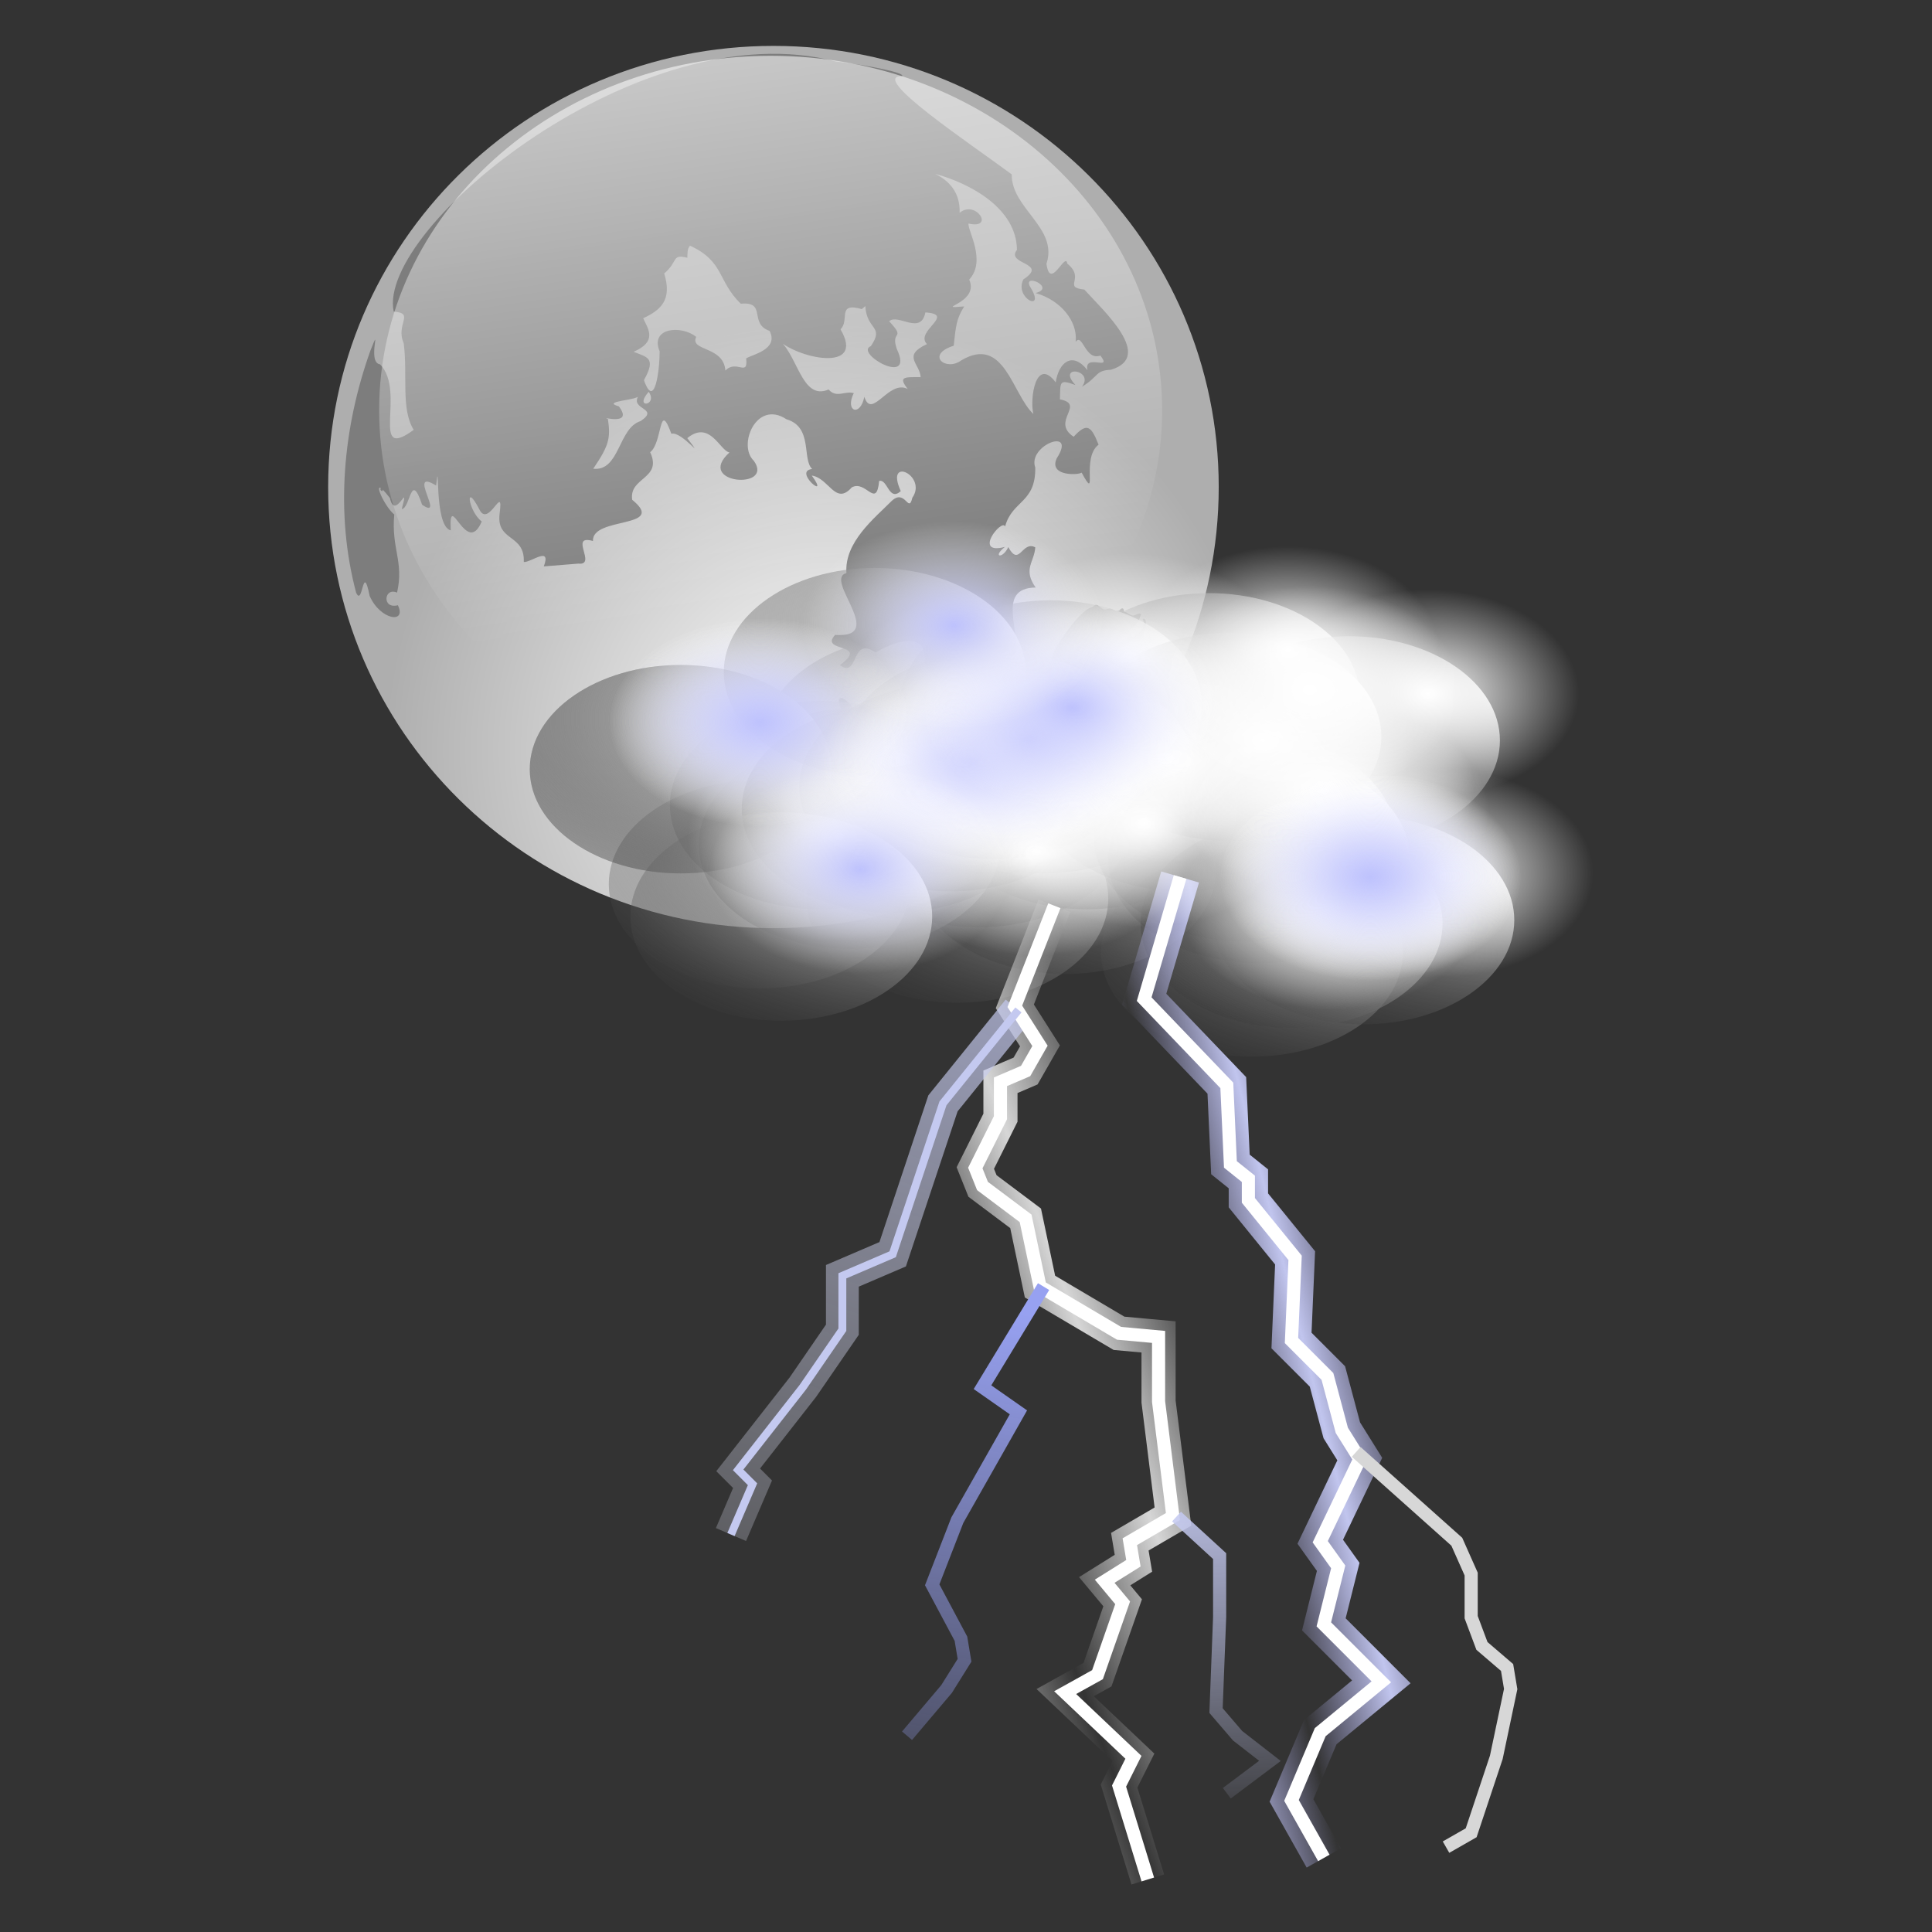 <?xml version="1.0" encoding="UTF-8" standalone="no"?>
<!-- Created with Inkscape (http://www.inkscape.org/) -->

<svg
   xmlns:dc="http://purl.org/dc/elements/1.1/"
   xmlns:cc="http://creativecommons.org/ns#"
   xmlns:rdf="http://www.w3.org/1999/02/22-rdf-syntax-ns#"
   xmlns:svg="http://www.w3.org/2000/svg"
   xmlns="http://www.w3.org/2000/svg"
   xmlns:xlink="http://www.w3.org/1999/xlink"
   xmlns:sodipodi="http://sodipodi.sourceforge.net/DTD/sodipodi-0.dtd"
   xmlns:inkscape="http://www.inkscape.org/namespaces/inkscape"
   id="svg2"
   sodipodi:version="0.32"
   inkscape:version="0.91 r13725"
   width="256"
   height="256"
   sodipodi:docname="weather-storm-night.svg"
   inkscape:output_extension="org.inkscape.output.svg.inkscape"
   version="1.1">
  <rect width="100%" height="100%" fill="#333333" stroke="none"/>
  <defs
     id="defs5">
    <linearGradient
       id="linearGradient3993">
      <stop
         id="stop3995"
         stop-color="white"
         stop-opacity="1" />
      <stop
         offset="1"
         id="stop3997"
         stop-color="black"
         stop-opacity="0" />
    </linearGradient>
    <linearGradient
       id="linearGradient3817"
       inkscape:collect="always">
      <stop
         id="stop3819"
         stop-color="#bec2fd"
         stop-opacity="1" />
      <stop
         id="stop3821"
         offset="1"
         stop-color="white"
         stop-opacity="0" />
    </linearGradient>
    <linearGradient
       inkscape:collect="always"
       id="linearGradient3731">
      <stop
         id="stop3733"
         stop-color="white"
         stop-opacity="1" />
      <stop
         offset="1"
         id="stop3735"
         stop-color="white"
         stop-opacity="0" />
    </linearGradient>
    <linearGradient
       inkscape:collect="always"
       id="linearGradient3703">
      <stop
         id="stop3705"
         stop-color="white"
         stop-opacity="0.8" />
      <stop
         offset="1"
         id="stop3707"
         stop-color="white"
         stop-opacity="0" />
    </linearGradient>
    <linearGradient
       inkscape:collect="always"
       id="linearGradient3689">
      <stop
         id="stop3691"
         stop-color="#97a1f1"
         stop-opacity="1" />
      <stop
         offset="1"
         id="stop3693"
         stop-color="#97a1f1"
         stop-opacity="0" />
    </linearGradient>
    <linearGradient
       inkscape:collect="always"
       id="linearGradient3681">
      <stop
         id="stop3683"
         stop-color="#c4c9f0"
         stop-opacity="1" />
      <stop
         offset="1"
         id="stop3685"
         stop-color="#c4c9f0"
         stop-opacity="0" />
    </linearGradient>
    <linearGradient
       inkscape:collect="always"
       id="linearGradient3665">
      <stop
         id="stop3667"
         stop-color="#c4c9f0"
         stop-opacity="0.706" />
      <stop
         offset="1"
         id="stop3669"
         stop-color="#d7d7d7"
         stop-opacity="0" />
    </linearGradient>
    <linearGradient
       inkscape:collect="always"
       id="linearGradient2762">
      <stop
         id="stop2764"
         stop-color="#c1c5ee"
         stop-opacity="1" />
      <stop
         offset="1"
         id="stop2766"
         stop-color="#b4b4f4"
         stop-opacity="0" />
    </linearGradient>
    <radialGradient
       inkscape:collect="always"
       xlink:href="#linearGradient3993"
       id="radialGradient3999"
       cx="56.13"
       cy="22.867"
       fx="56.13"
       fy="22.867"
       r="37.509"
       gradientTransform="matrix(1,0,0,0.496,0,11.517)"
       gradientUnits="userSpaceOnUse" />
    <linearGradient
       inkscape:collect="always"
       xlink:href="#linearGradient3703"
       id="linearGradient4182"
       gradientUnits="userSpaceOnUse"
       spreadMethod="reflect"
       x1="54.07"
       y1="64.62"
       x2="45.24"
       y2="67.904" />
    <linearGradient
       inkscape:collect="always"
       xlink:href="#linearGradient3665"
       id="linearGradient4184"
       gradientUnits="userSpaceOnUse"
       spreadMethod="reflect"
       x1="48.14"
       y1="40.23"
       x2="23.272"
       y2="112.39" />
    <linearGradient
       inkscape:collect="always"
       xlink:href="#linearGradient2762"
       id="linearGradient4186"
       gradientUnits="userSpaceOnUse"
       spreadMethod="reflect"
       x1="72.42"
       y1="70.37"
       x2="78.981"
       y2="68.73" />
    <linearGradient
       inkscape:collect="always"
       xlink:href="#linearGradient3689"
       id="linearGradient4188"
       gradientUnits="userSpaceOnUse"
       x1="48.51"
       y1="64.35"
       x2="40.842"
       y2="111.44" />
    <linearGradient
       inkscape:collect="always"
       xlink:href="#linearGradient3681"
       id="linearGradient4190"
       gradientUnits="userSpaceOnUse"
       x1="63.839"
       y1="76.39"
       x2="65.43"
       y2="105.14" />
    <radialGradient
       inkscape:collect="always"
       xlink:href="#linearGradient3731"
       id="radialGradient4192"
       gradientUnits="userSpaceOnUse"
       gradientTransform="matrix(1,0,0,0.69,0,8.264)"
       cx="42.984"
       cy="26.7"
       fx="42.984"
       fy="26.7"
       r="11.499" />
    <radialGradient
       inkscape:collect="always"
       xlink:href="#linearGradient3817"
       id="radialGradient4230"
       gradientUnits="userSpaceOnUse"
       gradientTransform="matrix(1,0,0,0.69,0,8.264)"
       cx="42.984"
       cy="26.7"
       fx="42.984"
       fy="26.7"
       r="11.499" />
    <linearGradient
       id="linearGradient3578">
      <stop
         id="stop3580"
         stop-color="#000000"
         stop-opacity="1" />
      <stop
         id="stop3582"
         offset="1"
         stop-color="#fffcfc"
         stop-opacity="1" />
    </linearGradient>
    <linearGradient
       id="linearGradient2246">
      <stop
         id="stop2247"
         stop-color="#ffffff"
         stop-opacity="1" />
      <stop
         id="stop2248"
         offset="1"
         stop-color="#ffffff"
         stop-opacity="0" />
    </linearGradient>
    <linearGradient
       id="linearGradient2253">
      <stop
         id="stop2254"
         stop-color="#ffffff"
         stop-opacity="1" />
      <stop
         id="stop2255"
         offset="1"
         stop-color="#aeaeae"
         stop-opacity="1" />
    </linearGradient>
    <radialGradient
       inkscape:collect="always"
       xlink:href="#linearGradient3993"
       id="radialGradient4427"
       gradientUnits="userSpaceOnUse"
       gradientTransform="matrix(1,0,0,0.496,0,11.517)"
       cx="56.13"
       cy="22.867"
       fx="56.13"
       fy="22.867"
       r="37.509" />
    <radialGradient
       inkscape:collect="always"
       xlink:href="#linearGradient3993"
       id="radialGradient4429"
       gradientUnits="userSpaceOnUse"
       gradientTransform="matrix(1,0,0,0.496,0,11.517)"
       cx="56.13"
       cy="22.867"
       fx="56.13"
       fy="22.867"
       r="37.509" />
    <radialGradient
       inkscape:collect="always"
       xlink:href="#linearGradient3993"
       id="radialGradient4431"
       gradientUnits="userSpaceOnUse"
       gradientTransform="matrix(1,0,0,0.496,0,11.517)"
       cx="56.13"
       cy="22.867"
       fx="56.13"
       fy="22.867"
       r="37.509" />
    <radialGradient
       inkscape:collect="always"
       xlink:href="#linearGradient3993"
       id="radialGradient4433"
       gradientUnits="userSpaceOnUse"
       gradientTransform="matrix(1,0,0,0.496,0,11.517)"
       cx="56.13"
       cy="22.867"
       fx="56.13"
       fy="22.867"
       r="37.509" />
    <radialGradient
       inkscape:collect="always"
       xlink:href="#linearGradient3993"
       id="radialGradient4435"
       gradientUnits="userSpaceOnUse"
       gradientTransform="matrix(1,0,0,0.496,0,11.517)"
       cx="56.13"
       cy="22.867"
       fx="56.13"
       fy="22.867"
       r="37.509" />
    <radialGradient
       inkscape:collect="always"
       xlink:href="#linearGradient3993"
       id="radialGradient4437"
       gradientUnits="userSpaceOnUse"
       gradientTransform="matrix(1,0,0,0.496,0,11.517)"
       cx="56.13"
       cy="22.867"
       fx="56.13"
       fy="22.867"
       r="37.509" />
    <radialGradient
       inkscape:collect="always"
       xlink:href="#linearGradient3993"
       id="radialGradient4439"
       gradientUnits="userSpaceOnUse"
       gradientTransform="matrix(1,0,0,0.496,0,11.517)"
       cx="56.13"
       cy="22.867"
       fx="56.13"
       fy="22.867"
       r="37.509" />
    <radialGradient
       inkscape:collect="always"
       xlink:href="#linearGradient3993"
       id="radialGradient4441"
       gradientUnits="userSpaceOnUse"
       gradientTransform="matrix(1,0,0,0.496,0,11.517)"
       cx="56.13"
       cy="22.867"
       fx="56.13"
       fy="22.867"
       r="37.509" />
    <radialGradient
       inkscape:collect="always"
       xlink:href="#linearGradient3993"
       id="radialGradient4443"
       gradientUnits="userSpaceOnUse"
       gradientTransform="matrix(1,0,0,0.496,0,11.517)"
       cx="56.13"
       cy="22.867"
       fx="56.13"
       fy="22.867"
       r="37.509" />
    <radialGradient
       inkscape:collect="always"
       xlink:href="#linearGradient3993"
       id="radialGradient4445"
       gradientUnits="userSpaceOnUse"
       gradientTransform="matrix(1,0,0,0.496,0,11.517)"
       cx="56.13"
       cy="22.867"
       fx="56.13"
       fy="22.867"
       r="37.509" />
    <radialGradient
       inkscape:collect="always"
       xlink:href="#linearGradient3993"
       id="radialGradient4447"
       gradientUnits="userSpaceOnUse"
       gradientTransform="matrix(1,0,0,0.496,0,11.517)"
       cx="56.13"
       cy="22.867"
       fx="56.13"
       fy="22.867"
       r="37.509" />
    <radialGradient
       inkscape:collect="always"
       xlink:href="#linearGradient3993"
       id="radialGradient4449"
       gradientUnits="userSpaceOnUse"
       gradientTransform="matrix(1,0,0,0.496,0,11.517)"
       cx="56.13"
       cy="22.867"
       fx="56.13"
       fy="22.867"
       r="37.509" />
    <radialGradient
       inkscape:collect="always"
       xlink:href="#linearGradient3993"
       id="radialGradient4451"
       gradientUnits="userSpaceOnUse"
       gradientTransform="matrix(1,0,0,0.496,0,11.517)"
       cx="56.13"
       cy="22.867"
       fx="56.13"
       fy="22.867"
       r="37.509" />
    <radialGradient
       inkscape:collect="always"
       xlink:href="#linearGradient3993"
       id="radialGradient4453"
       gradientUnits="userSpaceOnUse"
       gradientTransform="matrix(1,0,0,0.496,0,11.517)"
       cx="56.13"
       cy="22.867"
       fx="56.13"
       fy="22.867"
       r="37.509" />
    <radialGradient
       inkscape:collect="always"
       xlink:href="#linearGradient3993"
       id="radialGradient4455"
       gradientUnits="userSpaceOnUse"
       gradientTransform="matrix(1,0,0,0.496,0,11.517)"
       cx="56.13"
       cy="22.867"
       fx="56.13"
       fy="22.867"
       r="37.509" />
    <radialGradient
       inkscape:collect="always"
       xlink:href="#linearGradient3993"
       id="radialGradient4457"
       gradientUnits="userSpaceOnUse"
       gradientTransform="matrix(1,0,0,0.496,0,11.517)"
       cx="56.13"
       cy="22.867"
       fx="56.13"
       fy="22.867"
       r="37.509" />
    <radialGradient
       inkscape:collect="always"
       xlink:href="#linearGradient3993"
       id="radialGradient4459"
       gradientUnits="userSpaceOnUse"
       gradientTransform="matrix(1,0,0,0.496,0,11.517)"
       cx="56.13"
       cy="22.867"
       fx="56.13"
       fy="22.867"
       r="37.509" />
    <radialGradient
       inkscape:collect="always"
       xlink:href="#linearGradient3993"
       id="radialGradient4461"
       gradientUnits="userSpaceOnUse"
       gradientTransform="matrix(1,0,0,0.496,0,11.517)"
       cx="56.13"
       cy="22.867"
       fx="56.13"
       fy="22.867"
       r="37.509" />
    <radialGradient
       inkscape:collect="always"
       xlink:href="#linearGradient3993"
       id="radialGradient4463"
       gradientUnits="userSpaceOnUse"
       gradientTransform="matrix(1,0,0,0.496,0,11.517)"
       cx="56.13"
       cy="22.867"
       fx="56.13"
       fy="22.867"
       r="37.509" />
    <radialGradient
       inkscape:collect="always"
       xlink:href="#linearGradient3993"
       id="radialGradient4465"
       gradientUnits="userSpaceOnUse"
       gradientTransform="matrix(1,0,0,0.496,0,11.517)"
       cx="56.13"
       cy="22.867"
       fx="56.13"
       fy="22.867"
       r="37.509" />
    <radialGradient
       inkscape:collect="always"
       xlink:href="#linearGradient3993"
       id="radialGradient4467"
       gradientUnits="userSpaceOnUse"
       gradientTransform="matrix(1,0,0,0.496,0,11.517)"
       cx="56.13"
       cy="22.867"
       fx="56.13"
       fy="22.867"
       r="37.509" />
    <radialGradient
       inkscape:collect="always"
       xlink:href="#linearGradient3993"
       id="radialGradient4469"
       gradientUnits="userSpaceOnUse"
       gradientTransform="matrix(1,0,0,0.496,0,11.517)"
       cx="56.13"
       cy="22.867"
       fx="56.13"
       fy="22.867"
       r="37.509" />
    <radialGradient
       inkscape:collect="always"
       xlink:href="#linearGradient3993"
       id="radialGradient4471"
       gradientUnits="userSpaceOnUse"
       gradientTransform="matrix(1,0,0,0.496,0,11.517)"
       cx="56.13"
       cy="22.867"
       fx="56.13"
       fy="22.867"
       r="37.509" />
    <radialGradient
       inkscape:collect="always"
       xlink:href="#linearGradient3993"
       id="radialGradient4473"
       gradientUnits="userSpaceOnUse"
       gradientTransform="matrix(1,0,0,0.496,0,11.517)"
       cx="56.13"
       cy="22.867"
       fx="56.13"
       fy="22.867"
       r="37.509" />
    <radialGradient
       inkscape:collect="always"
       xlink:href="#linearGradient3993"
       id="radialGradient4475"
       gradientUnits="userSpaceOnUse"
       gradientTransform="matrix(1,0,0,0.496,0,11.517)"
       cx="56.13"
       cy="22.867"
       fx="56.13"
       fy="22.867"
       r="37.509" />
    <radialGradient
       inkscape:collect="always"
       xlink:href="#linearGradient3993"
       id="radialGradient4477"
       gradientUnits="userSpaceOnUse"
       gradientTransform="matrix(1,0,0,0.496,0,11.517)"
       cx="56.13"
       cy="22.867"
       fx="56.13"
       fy="22.867"
       r="37.509" />
    <radialGradient
       inkscape:collect="always"
       xlink:href="#linearGradient3993"
       id="radialGradient4479"
       gradientUnits="userSpaceOnUse"
       gradientTransform="matrix(1,0,0,0.496,0,11.517)"
       cx="56.13"
       cy="22.867"
       fx="56.13"
       fy="22.867"
       r="37.509" />
    <radialGradient
       inkscape:collect="always"
       xlink:href="#linearGradient3993"
       id="radialGradient4481"
       gradientUnits="userSpaceOnUse"
       gradientTransform="matrix(1,0,0,0.496,0,11.517)"
       cx="56.13"
       cy="22.867"
       fx="56.13"
       fy="22.867"
       r="37.509" />
    <radialGradient
       inkscape:collect="always"
       xlink:href="#linearGradient3731"
       id="radialGradient4483"
       gradientUnits="userSpaceOnUse"
       gradientTransform="matrix(1,0,0,0.69,0,8.264)"
       cx="42.984"
       cy="26.7"
       fx="42.984"
       fy="26.7"
       r="11.499" />
    <radialGradient
       inkscape:collect="always"
       xlink:href="#linearGradient3731"
       id="radialGradient4485"
       gradientUnits="userSpaceOnUse"
       gradientTransform="matrix(1,0,0,0.69,0,8.264)"
       cx="42.984"
       cy="26.7"
       fx="42.984"
       fy="26.7"
       r="11.499" />
    <radialGradient
       inkscape:collect="always"
       xlink:href="#linearGradient3731"
       id="radialGradient4487"
       gradientUnits="userSpaceOnUse"
       gradientTransform="matrix(1,0,0,0.69,0,8.264)"
       cx="42.984"
       cy="26.7"
       fx="42.984"
       fy="26.7"
       r="11.499" />
    <radialGradient
       inkscape:collect="always"
       xlink:href="#linearGradient3731"
       id="radialGradient4489"
       gradientUnits="userSpaceOnUse"
       gradientTransform="matrix(1,0,0,0.69,0,8.264)"
       cx="42.984"
       cy="26.7"
       fx="42.984"
       fy="26.7"
       r="11.499" />
    <radialGradient
       inkscape:collect="always"
       xlink:href="#linearGradient3731"
       id="radialGradient4491"
       gradientUnits="userSpaceOnUse"
       gradientTransform="matrix(1,0,0,0.69,0,8.264)"
       cx="42.984"
       cy="26.7"
       fx="42.984"
       fy="26.7"
       r="11.499" />
    <radialGradient
       inkscape:collect="always"
       xlink:href="#linearGradient3731"
       id="radialGradient4493"
       gradientUnits="userSpaceOnUse"
       gradientTransform="matrix(1,0,0,0.69,0,8.264)"
       cx="42.984"
       cy="26.7"
       fx="42.984"
       fy="26.7"
       r="11.499" />
    <radialGradient
       inkscape:collect="always"
       xlink:href="#linearGradient3731"
       id="radialGradient4495"
       gradientUnits="userSpaceOnUse"
       gradientTransform="matrix(1,0,0,0.69,0,8.264)"
       cx="42.984"
       cy="26.7"
       fx="42.984"
       fy="26.7"
       r="11.499" />
    <radialGradient
       inkscape:collect="always"
       xlink:href="#linearGradient3731"
       id="radialGradient4497"
       gradientUnits="userSpaceOnUse"
       gradientTransform="matrix(1,0,0,0.69,0,8.264)"
       cx="42.984"
       cy="26.7"
       fx="42.984"
       fy="26.7"
       r="11.499" />
    <radialGradient
       inkscape:collect="always"
       xlink:href="#linearGradient3731"
       id="radialGradient4499"
       gradientUnits="userSpaceOnUse"
       gradientTransform="matrix(1,0,0,0.69,0,8.264)"
       cx="42.984"
       cy="26.7"
       fx="42.984"
       fy="26.7"
       r="11.499" />
    <radialGradient
       inkscape:collect="always"
       xlink:href="#linearGradient3731"
       id="radialGradient4501"
       gradientUnits="userSpaceOnUse"
       gradientTransform="matrix(1,0,0,0.69,0,8.264)"
       cx="42.984"
       cy="26.7"
       fx="42.984"
       fy="26.7"
       r="11.499" />
    <radialGradient
       inkscape:collect="always"
       xlink:href="#linearGradient3731"
       id="radialGradient4503"
       gradientUnits="userSpaceOnUse"
       gradientTransform="matrix(1,0,0,0.69,0,8.264)"
       cx="42.984"
       cy="26.7"
       fx="42.984"
       fy="26.7"
       r="11.499" />
    <radialGradient
       inkscape:collect="always"
       xlink:href="#linearGradient3731"
       id="radialGradient4505"
       gradientUnits="userSpaceOnUse"
       gradientTransform="matrix(1,0,0,0.69,0,8.264)"
       cx="42.984"
       cy="26.7"
       fx="42.984"
       fy="26.7"
       r="11.499" />
    <radialGradient
       inkscape:collect="always"
       xlink:href="#linearGradient3731"
       id="radialGradient4507"
       gradientUnits="userSpaceOnUse"
       gradientTransform="matrix(1,0,0,0.69,0,8.264)"
       cx="42.984"
       cy="26.7"
       fx="42.984"
       fy="26.7"
       r="11.499" />
    <radialGradient
       inkscape:collect="always"
       xlink:href="#linearGradient3731"
       id="radialGradient4509"
       gradientUnits="userSpaceOnUse"
       gradientTransform="matrix(1,0,0,0.69,0,8.264)"
       cx="42.984"
       cy="26.7"
       fx="42.984"
       fy="26.7"
       r="11.499" />
    <radialGradient
       inkscape:collect="always"
       xlink:href="#linearGradient3731"
       id="radialGradient4511"
       gradientUnits="userSpaceOnUse"
       gradientTransform="matrix(1,0,0,0.69,0,8.264)"
       cx="42.984"
       cy="26.7"
       fx="42.984"
       fy="26.7"
       r="11.499" />
    <radialGradient
       inkscape:collect="always"
       xlink:href="#linearGradient3731"
       id="radialGradient4513"
       gradientUnits="userSpaceOnUse"
       gradientTransform="matrix(1,0,0,0.69,0,8.264)"
       cx="42.984"
       cy="26.7"
       fx="42.984"
       fy="26.7"
       r="11.499" />
    <radialGradient
       inkscape:collect="always"
       xlink:href="#linearGradient3731"
       id="radialGradient4515"
       gradientUnits="userSpaceOnUse"
       gradientTransform="matrix(1,0,0,0.69,0,8.264)"
       cx="42.984"
       cy="26.7"
       fx="42.984"
       fy="26.7"
       r="11.499" />
    <radialGradient
       inkscape:collect="always"
       xlink:href="#linearGradient3731"
       id="radialGradient4517"
       gradientUnits="userSpaceOnUse"
       gradientTransform="matrix(1,0,0,0.69,0,8.264)"
       cx="42.984"
       cy="26.7"
       fx="42.984"
       fy="26.7"
       r="11.499" />
    <radialGradient
       inkscape:collect="always"
       xlink:href="#linearGradient3817"
       id="radialGradient4519"
       gradientUnits="userSpaceOnUse"
       gradientTransform="matrix(1,0,0,0.69,0,8.264)"
       cx="42.984"
       cy="26.7"
       fx="42.984"
       fy="26.7"
       r="11.499" />
    <radialGradient
       inkscape:collect="always"
       xlink:href="#linearGradient3817"
       id="radialGradient4521"
       gradientUnits="userSpaceOnUse"
       gradientTransform="matrix(1,0,0,0.69,0,8.264)"
       cx="42.984"
       cy="26.7"
       fx="42.984"
       fy="26.7"
       r="11.499" />
    <radialGradient
       inkscape:collect="always"
       xlink:href="#linearGradient3817"
       id="radialGradient4523"
       gradientUnits="userSpaceOnUse"
       gradientTransform="matrix(1,0,0,0.69,0,8.264)"
       cx="42.984"
       cy="26.7"
       fx="42.984"
       fy="26.7"
       r="11.499" />
    <radialGradient
       inkscape:collect="always"
       xlink:href="#linearGradient3817"
       id="radialGradient4525"
       gradientUnits="userSpaceOnUse"
       gradientTransform="matrix(1,0,0,0.69,0,8.264)"
       cx="42.984"
       cy="26.7"
       fx="42.984"
       fy="26.7"
       r="11.499" />
    <radialGradient
       inkscape:collect="always"
       xlink:href="#linearGradient3817"
       id="radialGradient4527"
       gradientUnits="userSpaceOnUse"
       gradientTransform="matrix(1,0,0,0.69,0,8.264)"
       cx="42.984"
       cy="26.7"
       fx="42.984"
       fy="26.7"
       r="11.499" />
    <radialGradient
       inkscape:collect="always"
       xlink:href="#linearGradient3817"
       id="radialGradient4529"
       gradientUnits="userSpaceOnUse"
       gradientTransform="matrix(1,0,0,0.69,0,8.264)"
       cx="42.984"
       cy="26.7"
       fx="42.984"
       fy="26.7"
       r="11.499" />
    <radialGradient
       inkscape:collect="always"
       xlink:href="#linearGradient3817"
       id="radialGradient4531"
       gradientUnits="userSpaceOnUse"
       gradientTransform="matrix(1,0,0,0.69,0,8.264)"
       cx="42.984"
       cy="26.7"
       fx="42.984"
       fy="26.7"
       r="11.499" />
    <radialGradient
       inkscape:collect="always"
       xlink:href="#linearGradient3817"
       id="radialGradient4533"
       gradientUnits="userSpaceOnUse"
       gradientTransform="matrix(1,0,0,0.69,0,8.264)"
       cx="42.984"
       cy="26.7"
       fx="42.984"
       fy="26.7"
       r="11.499" />
    <radialGradient
       gradientTransform="matrix(1.423,0,0,1.41,-529.708,-395.571)"
       gradientUnits="userSpaceOnUse"
       xlink:href="#linearGradient2253"
       id="radialGradient5375"
       fy="413.39"
       fx="476.52"
       r="79.38"
       cy="414.54"
       cx="474.26" />
    <linearGradient
       gradientTransform="matrix(1.991,0,0,1.802,-194.671,-416.578)"
       gradientUnits="userSpaceOnUse"
       xlink:href="#linearGradient3731"
       id="linearGradient5376"
       y2="317.26"
       x2="149.75"
       y1="216.58"
       x1="133.29" />
    <linearGradient
       gradientTransform="matrix(1.625,0,0,1.186,-134.546,-270.967)"
       gradientUnits="userSpaceOnUse"
       xlink:href="#linearGradient3731"
       id="linearGradient5377"
       y2="307.98"
       x2="164.76"
       y1="245.85"
       x1="160.01" />
    <radialGradient
       gradientTransform="matrix(1.423,0,0,1.41,-528.865,-397.257)"
       gradientUnits="userSpaceOnUse"
       xlink:href="#linearGradient2253"
       id="radialGradient5375-7"
       fy="413.39"
       fx="476.52"
       r="79.38"
       cy="414.54"
       cx="474.26" />
    <linearGradient
       gradientTransform="matrix(1.991,0,0,1.802,-194.39,-418.264)"
       gradientUnits="userSpaceOnUse"
       xlink:href="#linearGradient3731"
       id="linearGradient5376-5"
       y2="317.26"
       x2="149.75"
       y1="216.58"
       x1="133.29" />
    <linearGradient
       gradientTransform="matrix(1.625,0,0,1.186,-332.658,-238.651)"
       gradientUnits="userSpaceOnUse"
       xlink:href="#linearGradient3731"
       id="linearGradient5377-6"
       y2="307.98"
       x2="164.76"
       y1="245.85"
       x1="160.01" />
  </defs>
  <sodipodi:namedview
     inkscape:window-height="1056"
     inkscape:window-width="1920"
     inkscape:pageshadow="2"
     inkscape:pageopacity="0"
     guidetolerance="10.0"
     gridtolerance="10.0"
     objecttolerance="10.0"
     borderopacity="1.0"
     bordercolor="#666666"
     pagecolor="#ffffff"
     id="base"
     inkscape:zoom="1.63"
     inkscape:cx="128"
     inkscape:cy="58.975163"
     inkscape:window-x="0"
     inkscape:window-y="0"
     inkscape:current-layer="svg2"
     showgrid="false"
     inkscape:window-maximized="1" />
  <g
     id="layer1"
     inkscape:label="1. réteg"
     transform="matrix(0.514,0,0,0.514,33.988,3.305)">
    <path
       style="fill:url(#radialGradient5375-7);fill-opacity:1;fill-rule:evenodd;stroke:none;stroke-width:0.446;stroke-linecap:butt;stroke-linejoin:miter;stroke-miterlimit:4;stroke-opacity:1"
       stroke-miterlimit="4"
       id="path1708"
       d="m 248.054,119.122 c 0.01,62.803 -51.387,113.72 -114.791,113.72 -63.404,0 -114.801,-50.917 -114.791,-113.72 -0.01,-62.803 51.387,-113.72 114.791,-113.72 63.404,0 114.801,50.917 114.791,113.72 z"
       inkscape:connector-curvature="0" />
    <g
       style="fill:#7d7d7d;fill-opacity:1"
       id="g5125"
       transform="matrix(0.494,0,0,0.489,-190.611,-106.476)">
      <path
         style="fill:#7d7d7d;fill-opacity:1;stroke:none"
         sodipodi:nodetypes="ccccccccccccccccccccccccccccccccccccccccccccccccccccccccccccccccccccccccccccccccccccccccccccccccccccccccccccccccccccccccccccccccccccccccccc"
         inkscape:connector-curvature="0"
         id="path923"
         d="m 699.127,584.296 c 1.407,-6.036 -13.436,-19.643 -8.22,-5.765 C 678.18,579.264 663.907,579.811 669,597.875 M 553.75,501.719 c 10.078,1.086 -5.162,-15.595 7.678,-11.926 -0.649,-13.067 39.114,-6.386 20.475,-21.73 -1.763,-12.035 15.911,-10.869 9.383,-25.078 6.551,-5.007 4.432,-28.119 11.064,-9.708 5.227,-1.73 18.512,16.016 8.301,2.294 11.774,-9.774 17.103,6.739 22.025,7.548 -18.333,16.706 23.694,19.88 12.684,4.365 -8.556,-8.079 1.33,-32.366 17.035,-21.867 13.952,4.107 8.043,21.086 13.42,26.228 -10.404,1.127 9.895,17.471 -0.19,3.453 8.951,1.295 12.328,15.986 20.821,6.281 7.362,-4.295 12.875,11.663 14.337,-3.45 4.507,-1.122 5,11.083 11.278,5.371 -8.518,-18.897 14.111,-8.204 6.034,3.499 -2.022,8.769 -3.691,-5.439 -11.075,1.966 -8.488,8.673 -24.487,21.376 -23.313,37.755 -12.165,3.231 21.634,34.533 -5.898,32.586 -8.678,9.382 18.72,4.019 2.425,15.914 10.143,7.507 5.609,-15.807 18.642,-6.652 11.038,-6.611 27.602,-11.332 25.575,5.386 3.84,9.896 19.866,15.134 1.429,18.224 -0.649,2.943 -3.728,22.032 -6.047,9.036 -9.809,-2.978 -1.922,12.197 -10.308,7.681 11.981,4.998 2.897,27.837 -1.138,8.173 -7.041,11.993 4.186,11.831 4.093,20.991 2.08,0.45 3.768,7.735 7.499,5.016 -7.075,7.889 -17.993,9.715 -24.103,3.945 -19.703,6.44 1.032,22.822 12.281,9.123 0.082,17.926 11.537,-4.801 23.229,-0.106 3.766,-8.792 21.645,-24.385 26.804,-6.257 14.055,-1.689 -3.917,10.23 -0.813,17.242 -8.09,6.156 -18.676,-4.595 -25.935,4.883 -3.598,-5.758 9.147,-8.32 0.936,-8.457 13.153,-11.052 -29.897,0.682 -10.436,10.07 -7.479,0.085 -8.656,-6.962 -15.085,2.608 12.02,0.758 5.885,16.122 21.734,11.119 6.785,1.921 28.786,-13.003 40.045,-18.626 14.428,-10.148 34.741,-24.297 41.174,-37.591 -12.48,11.578 5.268,-11.954 7.475,-17.778 8.236,2.184 -12.33,-13.817 -15.532,-1.238 -7.66,0.583 -27.453,22.33 -15.111,5.028 -21.186,-4.059 -10.702,-28.679 -14.955,-44.428 3.862,-14.338 -10.544,-37.998 10.776,-38.288 -6.854,-9.726 -0.682,-13.32 -0.222,-21.177 -6.902,-3.758 -8.251,10.694 -14.077,-0.143 -2.862,6.394 -8.541,5.383 -1.753,-0.096 -17.046,4.521 -1.628,-15.076 0.107,-10.788 3.697,-13.829 16.028,-12.24 15.724,-31.068 -4.167,-11.761 22.008,-21.679 11.215,-4.847 -5.108,11.138 17.286,8.456 12.559,6.741 9.651,18.136 -0.24,-6.776 9.263,-13.921 -3.875,-10.014 -6.097,-11.754 -12.996,-4.188 -12.173,-8.115 6.478,-17.013 -7.163,-19.715 0.289,-9.196 -0.609,-10.778 8.104,-7.552 -10.117,-10.932 10.186,-8.211 3.386,0.921 9.092,-5.651 6.817,-8.563 15.139,-8.974 22.444,-6.876 -3.403,-30.61 -13.901,-42.266 -11.643,-1.269 0.857,-5.73 -8.897,-13.692 -0.856,-6.661 -8.971,14.736 -10.853,0.067 6.243,-18.96 -18.373,-29.084 -18.128,-47.099 -22.256,-16.652 -75.129,-52.177 -57.13,-51.817 1.469,-2.247 -24.98,-6.739 -34.755,-7.712 -101.267,-26.967 -239.726,87.955 -230.635,131.855 11.315,0.873 0.787,6.45 5.229,16.693 2.15,16.88 -1.558,34.62 5.208,45.663 -23.392,17.305 -3.688,-20.245 -17.535,-34.544 -7.132,-0.837 1.239,-23.277 -5.072,-7.185 -14.35,40.584 -18.447,85.628 -7.45,127.514 3.601,8.044 3.378,-16.975 7.071,1.769 5.646,12.918 19.49,14.707 14.718,4.893 -8.456,2.218 -7.229,-9.663 -0.418,-6.655 3.693,-16.334 -3.092,-23.173 -1.459,-41.158 -6.063,-5.077 -13.219,-23.07 -2.246,-8.666 2.696,12.67 10.509,-10.544 6.155,5.822 4.697,-0.705 4.593,-20.522 10.624,-2.297 12.516,8.508 -8.382,-19.858 7.297,-10.15 2.141,-18.31 -1.407,21.593 7.646,23.623 -1.11,-22.396 8.171,14.58 16.165,-4.664 -7.011,-5.433 -9.087,-21.666 -1.195,-6.313 4.868,10.053 12.811,-14.837 10.528,2.223 -1.828,14.811 13.286,10.56 12.619,25.447 3.748,0.308 14.547,-8.732 10.447,2.32 M 739.938,296.219 c 18.63,5.106 42.566,18.372 42.749,40.084 -6.087,7.839 16.863,6.691 3.366,15.564 -5.049,10.119 12.18,17.893 3.517,3.932 -4.147,-7.71 13.735,0.423 2.841,3.281 13.351,3.829 22.133,15.154 20.893,25.74 3.604,-5.051 4.971,10.167 12.917,7.205 6.651,8.628 -8.694,-1.448 -6.738,7.686 -8.029,-10.18 -15.043,-3.89 -16.57,6.468 -10.405,-13.897 -13.639,8.698 -11.656,16.645 -11.021,-10.305 -15.188,-41.781 -37.667,-28.214 -7.998,5.977 -18.829,-2.954 -3.911,-7.768 1.153,-10.38 1.344,-14.092 5.495,-20.702 -17.007,1.434 8.278,-1.511 2.599,-14.15 9.181,-10.065 -1.079,-26.203 -0.337,-29.536 13.945,3.158 3.76,-12.805 -4.664,-5.653 0.415,-10.961 -5.775,-17.123 -12.834,-20.58 z M 612.094,334.125 c 17.938,8.336 14.235,18.543 26.478,30.591 13.815,-1.288 3.992,10.456 15.036,14.32 4.985,9.912 -9.355,12.496 -12.226,14.507 1.046,10.075 -4.944,0.362 -10.853,6.381 -0.892,-13.04 -18.734,-10.08 -15.243,-17.732 -7.484,-6.26 -24.281,-5.028 -19.062,7.603 0.038,9.997 -2.648,31.129 -8.187,15.209 6.657,-12.039 1.495,-12.031 -5.382,-14.963 12.248,-5.418 7.847,-11.61 4.97,-17.665 8.954,-4.244 15.324,-9.455 10.978,-23.613 7.449,-6.282 3.668,-10.435 12.077,-8.278 0.107,-1.92 -0.151,-4.772 1.414,-6.359 z m 91.469,31.844 c 0.677,12.76 10.099,10.33 2.912,21.077 -9.015,3.622 23.119,22.115 13.557,1.602 -3.606,-10.285 5.129,-4.799 -4.049,-14.693 4.664,-4.251 16.53,7.536 18.918,-4.663 16.222,1.117 -5.721,9.781 0.812,16.717 -13.19,6.17 -3.718,10.151 -3.267,17.416 -8.913,-0.074 -11.69,-0.229 -6.767,6.232 -9.96,-5.174 -18.681,16.493 -22.633,4.119 -2.131,10.801 -10.284,7.751 -5.512,-1.942 -4.607,-1.332 -9.135,2.831 -13.121,-1.911 -14.601,6.378 -16.267,-20.357 -27.127,-26.859 9.724,10.47 46.892,18.568 33.313,-4.895 5.005,-4.591 -2.144,-14.503 11.102,-10.621 z M 590.5,411.156 c 5.157,7.226 -8.061,9.302 0,0 z m -5.188,1.906 c -5.017,7.721 11.334,6.478 0.997,13.509 -11.774,3.652 -10.825,26.645 -24.732,25.123 8.106,-12.053 9.174,-16.013 7.658,-26.188 -5.459,-2.084 13.954,4.387 5.726,-6.684 -9.972,-2.856 10.859,-3.144 10.351,-5.76 z" />
      <path
         style="fill:#7d7d7d;fill-opacity:1;stroke:none"
         id="path931"
         transform="matrix(0.058,0.058,0.058,-0.058,316.19,457.3)"
         d="m 2170,5070 c -8,-5 -11,-12 -7,-16 4,-4 13,-2 19,4 15,15 7,24 -12,12 z"
         inkscape:connector-curvature="0" />
      <path
         style="fill:#7d7d7d;fill-opacity:1;stroke:none"
         id="path933"
         transform="matrix(0.058,0.058,0.058,-0.058,316.19,457.3)"
         d="m 2113,5024 c 3,-3 12,-4 19,-1 8,3 5,6 -6,6 -11,1 -17,-2 -13,-5 z"
         inkscape:connector-curvature="0" />
      <path
         sodipodi:nodetypes="ccccccccccccccccccccccccccccccccc"
         inkscape:connector-curvature="0"
         id="path962"
         d="m 844.532,528.701 c -2.397,1.425 -3.796,-1.572 -6.062,-1.612 0.255,-2.05 -1.164,-2.361 -2.272,-0.721 -2.06,1.172 -4.263,-1.863 -6.737,-0.596 -3.07,1.159 -4.453,-4.569 -7.17,-1.25 -6.894,1.053 -21.334,23.146 -21.673,27.51 -0.036,2.455 -1.891,4.05 0.348,6.097 0.876,1.903 -3.009,3.222 -0.534,4.984 1.128,2.995 -0.519,8.371 3.677,9.417 2.491,-0.492 0.811,4.043 2.972,1.681 2.547,0.96 5.257,1.775 8.14,1.441 3.66,0.297 -0.774,3.408 -2.338,2.254 -0.835,1.961 -5.148,2.244 -2.357,4.724 1.487,1.289 1.448,3.306 1.755,4.774 2.887,-0.049 -0.739,-4.058 1.401,-5.649 0.925,-1.861 3.048,-4.79 5.303,-2.932 2.309,-0.292 -1.004,-4.81 2.029,-2.625 2.551,-1.434 3.545,-4.831 6.029,-6.58 2.948,-1.891 -0.558,2.702 1.331,3.653 0.226,1.23 -2.107,3.714 0.776,2.995 3.775,0.818 5.95,-2.946 7.585,-5.676 4.19,-6.099 13.742,-17.546 8.104,-17.865 0.738,-1.931 4.402,-0.556 6.261,-1.285 0.628,-1.036 -2.365,-2.804 -0.623,-4.543 0.704,-3.93 -2.211,1.276 -2.806,0.661 -0.11,-1.795 1.662,-5.264 3.58,-4.305 2.028,1.053 2.564,-4.342 -0.308,-2.746 -3.803,0.194 -1.922,-3.009 -1.063,-4.896 0.216,-1.457 0.54,-5.513 -1.581,-4.671 1.89,3.229 -0.922,6.695 -3.489,8.519 -3.054,2.927 -5.384,-3.093 -1.556,-3.895 1.932,-1.895 3.51,-4.424 4.146,-7.106 -0.602,-1.02 -2.019,0.161 -2.867,0.243 z"
         style="fill:#7d7d7d;fill-opacity:1;stroke:none" />
      <path
         style="fill:#7d7d7d;fill-opacity:1;stroke:none"
         id="path1013"
         transform="matrix(0.058,0.058,0.058,-0.058,316.19,457.3)"
         d="m 1000,1585 c 0,-2 9,-9 20,-15 16,-9 18,-8 14,5 -5,13 -34,22 -34,10 z"
         inkscape:connector-curvature="0" />
      <path
         style="fill:#7d7d7d;fill-opacity:1;stroke:none"
         id="path1020"
         transform="matrix(0.058,0.058,0.058,-0.058,316.19,457.3)"
         d="m 1200,1121 c 0,-6 5,-11 10,-11 5,0 10,2 10,4 0,3 -5,8 -10,11 -5,3 -10,1 -10,-4 z"
         inkscape:connector-curvature="0" />
    </g>
    <path
       style="fill:url(#linearGradient5376-5);fill-opacity:0.75;fill-rule:evenodd;stroke:none;stroke-width:1.25;stroke-linecap:butt;stroke-linejoin:miter;stroke-opacity:1"
       id="path1913"
       d="m 233.463,99.324 c 0.015,50.459 -45.174,91.371 -100.922,91.371 -55.748,0 -100.937,-40.912 -100.922,-91.371 -0.015,-50.459 45.174,-91.371 100.922,-91.371 55.748,0 100.937,40.912 100.922,91.371 l 0,0 z"
       inkscape:connector-curvature="0" />
  </g>
  <g
     id="g4057"
     transform="matrix(1.739,0,0,1.739,48.294,61.68)">
    <g
       style="fill:url(#radialGradient3999);fill-opacity:1"
       transform="translate(-6.023,3.559)"
       id="g3879">
      <ellipse
         ry="7.94"
         rx="11.499"
         cy="26.7"
         cx="42.984"
         style="opacity:1;fill:url(#radialGradient4427);fill-opacity:1;stroke:none;stroke-width:2.6;stroke-linecap:round;stroke-linejoin:round;stroke-miterlimit:4;stroke-dasharray:none;stroke-dashoffset:1.56;stroke-opacity:0.706"
         stroke-miterlimit="4"
         transform="translate(8.214,2.738)"
         id="path3881" />
      <ellipse
         ry="7.94"
         rx="11.499"
         cy="26.7"
         cx="42.984"
         style="opacity:1;fill:url(#radialGradient4429);fill-opacity:1;stroke:none;stroke-width:2.6;stroke-linecap:round;stroke-linejoin:round;stroke-miterlimit:4;stroke-dasharray:none;stroke-dashoffset:1.56;stroke-opacity:0.706"
         stroke-miterlimit="4"
         id="path3883"
         transform="translate(16.427,0.548)" />
      <ellipse
         ry="7.94"
         rx="11.499"
         cy="26.7"
         cx="42.984"
         style="opacity:1;fill:url(#radialGradient4431);fill-opacity:1;stroke:none;stroke-width:2.6;stroke-linecap:round;stroke-linejoin:round;stroke-miterlimit:4;stroke-dasharray:none;stroke-dashoffset:1.56;stroke-opacity:0.706"
         stroke-miterlimit="4"
         transform="translate(18.07,-4.381)"
         id="path3885" />
      <ellipse
         ry="7.94"
         rx="11.499"
         cy="26.7"
         cx="42.984"
         style="opacity:1;fill:url(#radialGradient4433);fill-opacity:1;stroke:none;stroke-width:2.6;stroke-linecap:round;stroke-linejoin:round;stroke-miterlimit:4;stroke-dasharray:none;stroke-dashoffset:1.56;stroke-opacity:0.706"
         stroke-miterlimit="4"
         id="path3887"
         transform="translate(27.378,-12.594)" />
      <ellipse
         ry="7.94"
         rx="11.499"
         cy="26.7"
         cx="42.984"
         style="opacity:1;fill:url(#radialGradient4435);fill-opacity:1;stroke:none;stroke-width:2.6;stroke-linecap:round;stroke-linejoin:round;stroke-miterlimit:4;stroke-dasharray:none;stroke-dashoffset:1.56;stroke-opacity:0.706"
         stroke-miterlimit="4"
         transform="translate(30.664,6.845)"
         id="path3889" />
      <ellipse
         ry="7.94"
         rx="11.499"
         cy="26.7"
         cx="42.984"
         style="opacity:1;fill:url(#radialGradient4437);fill-opacity:1;stroke:none;stroke-width:2.6;stroke-linecap:round;stroke-linejoin:round;stroke-miterlimit:4;stroke-dasharray:none;stroke-dashoffset:1.56;stroke-opacity:0.706"
         stroke-miterlimit="4"
         id="path3891"
         transform="translate(39.151,4.381)" />
      <ellipse
         ry="7.94"
         rx="11.499"
         cy="26.7"
         cx="42.984"
         style="opacity:1;fill:url(#radialGradient4439);fill-opacity:1;stroke:none;stroke-width:2.6;stroke-linecap:round;stroke-linejoin:round;stroke-miterlimit:4;stroke-dasharray:none;stroke-dashoffset:1.56;stroke-opacity:0.706"
         stroke-miterlimit="4"
         transform="translate(-6.845,1.643)"
         id="path3893" />
      <ellipse
         ry="7.94"
         rx="11.499"
         cy="26.7"
         cx="42.984"
         style="opacity:1;fill:url(#radialGradient4441);fill-opacity:1;stroke:none;stroke-width:2.6;stroke-linecap:round;stroke-linejoin:round;stroke-miterlimit:4;stroke-dasharray:none;stroke-dashoffset:1.56;stroke-opacity:0.706"
         stroke-miterlimit="4"
         id="path3895"
         transform="translate(9.856,-3.012)" />
      <ellipse
         ry="7.94"
         rx="11.499"
         cy="26.7"
         cx="42.984"
         style="opacity:1;fill:url(#radialGradient4443);fill-opacity:1;stroke:none;stroke-width:2.6;stroke-linecap:round;stroke-linejoin:round;stroke-miterlimit:4;stroke-dasharray:none;stroke-dashoffset:1.56;stroke-opacity:0.706"
         stroke-miterlimit="4"
         transform="translate(30.116,-1.916)"
         id="path3897" />
      <ellipse
         ry="7.94"
         rx="11.499"
         cy="26.7"
         cx="42.984"
         style="opacity:1;fill:url(#radialGradient4445);fill-opacity:1;stroke:none;stroke-width:2.6;stroke-linecap:round;stroke-linejoin:round;stroke-miterlimit:4;stroke-dasharray:none;stroke-dashoffset:1.56;stroke-opacity:0.706"
         stroke-miterlimit="4"
         id="path3899"
         transform="translate(25.462,-5.749)" />
      <ellipse
         ry="7.94"
         rx="11.499"
         cy="26.7"
         cx="42.984"
         style="opacity:1;fill:url(#radialGradient4447);fill-opacity:1;stroke:none;stroke-width:2.6;stroke-linecap:round;stroke-linejoin:round;stroke-miterlimit:4;stroke-dasharray:none;stroke-dashoffset:1.56;stroke-opacity:0.706"
         stroke-miterlimit="4"
         transform="translate(38.056,-9.309)"
         id="path3901" />
      <ellipse
         ry="7.94"
         rx="11.499"
         cy="26.7"
         cx="42.984"
         style="opacity:1;fill:url(#radialGradient4449);fill-opacity:1;stroke:none;stroke-width:2.6;stroke-linecap:round;stroke-linejoin:round;stroke-miterlimit:4;stroke-dasharray:none;stroke-dashoffset:1.56;stroke-opacity:0.706"
         stroke-miterlimit="4"
         id="path3903"
         transform="translate(4.928,-9.309)" />
      <ellipse
         ry="7.94"
         rx="11.499"
         cy="26.7"
         cx="42.984"
         style="opacity:1;fill:url(#radialGradient4451);fill-opacity:1;stroke:none;stroke-width:2.6;stroke-linecap:round;stroke-linejoin:round;stroke-miterlimit:4;stroke-dasharray:none;stroke-dashoffset:1.56;stroke-opacity:0.706"
         stroke-miterlimit="4"
         transform="translate(15.332,-12.047)"
         id="path3905" />
      <ellipse
         ry="7.94"
         rx="11.499"
         cy="26.7"
         cx="42.984"
         style="opacity:1;fill:url(#radialGradient4453);fill-opacity:1;stroke:none;stroke-width:2.6;stroke-linecap:round;stroke-linejoin:round;stroke-miterlimit:4;stroke-dasharray:none;stroke-dashoffset:1.56;stroke-opacity:0.706"
         stroke-miterlimit="4"
         id="path3907"
         transform="translate(-2.19,-4.381)" />
      <ellipse
         ry="7.94"
         rx="11.499"
         cy="26.7"
         cx="42.984"
         style="opacity:1;fill:url(#radialGradient4455);fill-opacity:1;stroke:none;stroke-width:2.6;stroke-linecap:round;stroke-linejoin:round;stroke-miterlimit:4;stroke-dasharray:none;stroke-dashoffset:1.56;stroke-opacity:0.706"
         stroke-miterlimit="4"
         transform="translate(4.928,-3.559)"
         id="path3909" />
      <ellipse
         ry="7.94"
         rx="11.499"
         cy="26.7"
         cx="42.984"
         style="opacity:1;fill:url(#radialGradient4457);fill-opacity:1;stroke:none;stroke-width:2.6;stroke-linecap:round;stroke-linejoin:round;stroke-miterlimit:4;stroke-dasharray:none;stroke-dashoffset:1.56;stroke-opacity:0.706"
         stroke-miterlimit="4"
         id="path3911"
         transform="translate(14.784,-7.118)" />
      <ellipse
         ry="7.94"
         rx="11.499"
         cy="26.7"
         cx="42.984"
         style="opacity:1;fill:url(#radialGradient4459);fill-opacity:1;stroke:none;stroke-width:2.6;stroke-linecap:round;stroke-linejoin:round;stroke-miterlimit:4;stroke-dasharray:none;stroke-dashoffset:1.56;stroke-opacity:0.706"
         stroke-miterlimit="4"
         transform="translate(31.211,-0.274)"
         id="path3913" />
      <ellipse
         ry="7.94"
         rx="11.499"
         cy="26.7"
         cx="42.984"
         style="opacity:1;fill:url(#radialGradient4461);fill-opacity:1;stroke:none;stroke-width:2.6;stroke-linecap:round;stroke-linejoin:round;stroke-miterlimit:4;stroke-dasharray:none;stroke-dashoffset:1.56;stroke-opacity:0.706"
         stroke-miterlimit="4"
         id="path3915"
         transform="translate(29.021,-9.582)" />
      <ellipse
         ry="7.94"
         rx="11.499"
         cy="26.7"
         cx="42.984"
         style="opacity:1;fill:url(#radialGradient4463);fill-opacity:1;stroke:none;stroke-width:2.6;stroke-linecap:round;stroke-linejoin:round;stroke-miterlimit:4;stroke-dasharray:none;stroke-dashoffset:1.56;stroke-opacity:0.706"
         stroke-miterlimit="4"
         transform="translate(5.963632e-6,-1.369)"
         id="path3917" />
      <ellipse
         ry="7.94"
         rx="11.499"
         cy="26.7"
         cx="42.984"
         style="opacity:1;fill:url(#radialGradient4465);fill-opacity:1;stroke:none;stroke-width:2.6;stroke-linecap:round;stroke-linejoin:round;stroke-miterlimit:4;stroke-dasharray:none;stroke-dashoffset:1.56;stroke-opacity:0.706"
         stroke-miterlimit="4"
         id="path3919"
         transform="translate(-12.868,-7.118)" />
      <ellipse
         ry="7.94"
         rx="11.499"
         cy="26.7"
         cx="42.984"
         style="opacity:1;fill:url(#radialGradient4467);fill-opacity:1;stroke:none;stroke-width:2.6;stroke-linecap:round;stroke-linejoin:round;stroke-miterlimit:4;stroke-dasharray:none;stroke-dashoffset:1.56;stroke-opacity:0.706"
         stroke-miterlimit="4"
         transform="translate(-12.868,-7.118)"
         id="path3921" />
      <ellipse
         ry="7.94"
         rx="11.499"
         cy="26.7"
         cx="42.984"
         style="opacity:1;fill:url(#radialGradient4469);fill-opacity:1;stroke:none;stroke-width:2.6;stroke-linecap:round;stroke-linejoin:round;stroke-miterlimit:4;stroke-dasharray:none;stroke-dashoffset:1.56;stroke-opacity:0.706"
         stroke-miterlimit="4"
         id="path3923"
         transform="translate(3.285,-4.107)" />
      <ellipse
         ry="7.94"
         rx="11.499"
         cy="26.7"
         cx="42.984"
         style="opacity:1;fill:url(#radialGradient4471);fill-opacity:1;stroke:none;stroke-width:2.6;stroke-linecap:round;stroke-linejoin:round;stroke-miterlimit:4;stroke-dasharray:none;stroke-dashoffset:1.56;stroke-opacity:0.706"
         stroke-miterlimit="4"
         transform="translate(7.666,-5.749)"
         id="path3925" />
      <ellipse
         ry="7.94"
         rx="11.499"
         cy="26.7"
         cx="42.984"
         style="opacity:1;fill:url(#radialGradient4473);fill-opacity:1;stroke:none;stroke-width:2.6;stroke-linecap:round;stroke-linejoin:round;stroke-miterlimit:4;stroke-dasharray:none;stroke-dashoffset:1.56;stroke-opacity:0.706"
         stroke-miterlimit="4"
         id="path3927"
         transform="translate(10.951,-8.214)" />
      <ellipse
         ry="7.94"
         rx="11.499"
         cy="26.7"
         cx="42.984"
         style="opacity:1;fill:url(#radialGradient4475);fill-opacity:1;stroke:none;stroke-width:2.6;stroke-linecap:round;stroke-linejoin:round;stroke-miterlimit:4;stroke-dasharray:none;stroke-dashoffset:1.56;stroke-opacity:0.706"
         stroke-miterlimit="4"
         transform="translate(33.676,4.654)"
         id="path3929" />
      <ellipse
         ry="7.94"
         rx="11.499"
         cy="26.7"
         cx="42.984"
         style="opacity:1;fill:url(#radialGradient4477);fill-opacity:1;stroke:none;stroke-width:2.6;stroke-linecap:round;stroke-linejoin:round;stroke-miterlimit:4;stroke-dasharray:none;stroke-dashoffset:1.56;stroke-opacity:0.706"
         stroke-miterlimit="4"
         id="path3931"
         transform="translate(33.676,4.654)" />
      <ellipse
         ry="7.94"
         rx="11.499"
         cy="26.7"
         cx="42.984"
         style="opacity:1;fill:url(#radialGradient4479);fill-opacity:1;stroke:none;stroke-width:2.6;stroke-linecap:round;stroke-linejoin:round;stroke-miterlimit:4;stroke-dasharray:none;stroke-dashoffset:1.56;stroke-opacity:0.706"
         stroke-miterlimit="4"
         transform="translate(1.916,-14.511)"
         id="path3933" />
      <ellipse
         ry="7.94"
         rx="11.499"
         cy="26.7"
         cx="42.984"
         style="opacity:1;fill:url(#radialGradient4481);fill-opacity:1;stroke:none;stroke-width:2.6;stroke-linecap:round;stroke-linejoin:round;stroke-miterlimit:4;stroke-dasharray:none;stroke-dashoffset:1.56;stroke-opacity:0.706"
         stroke-miterlimit="4"
         id="path3935"
         transform="translate(-5.202,4.107)" />
    </g>
    <path
       inkscape:connector-curvature="0"
       style="fill:none;fill-rule:evenodd;stroke:url(#linearGradient4182);stroke-width:2.6;stroke-linecap:butt;stroke-linejoin:miter;stroke-miterlimit:4;stroke-dasharray:none;stroke-opacity:1"
       stroke-miterlimit="4"
       d="m 52.567,33.544 -3.012,7.666 1.916,3.012 -1.095,1.916 -1.916,0.821 0,2.738 -1.916,3.833 0.548,1.369 3.285,2.464 1.095,5.202 6.023,3.559 3.012,0.274 0,4.928 1.095,8.761 -3.285,1.916 0.274,1.643 -2.19,1.369 1.369,1.643 -1.916,5.476 -2.464,1.369 5.202,4.928 -1.095,2.19 2.19,7.118"
       id="path3701" />
    <path
       inkscape:connector-curvature="0"
       style="fill:none;fill-rule:evenodd;stroke:url(#linearGradient4184);stroke-width:2.5;stroke-linecap:butt;stroke-linejoin:miter;stroke-miterlimit:4;stroke-dasharray:none;stroke-opacity:1"
       stroke-miterlimit="4"
       d="m 49.829,41.484 -5.749,7.118 -3.833,11.499 -3.833,1.643 0,4.107 -3.012,4.381 -4.928,6.297 1.095,1.095 -1.643,3.833"
       id="path3697" />
    <path
       inkscape:connector-curvature="0"
       style="fill:none;fill-rule:evenodd;stroke:url(#linearGradient4186);stroke-width:3;stroke-linecap:butt;stroke-linejoin:miter;stroke-miterlimit:4;stroke-dasharray:none;stroke-opacity:1"
       stroke-miterlimit="4"
       d="m 62.149,31.354 -2.738,9.309 6.297,6.571 0.274,6.023 1.369,1.095 0,1.643 3.559,4.381 -0.274,6.297 2.738,2.738 1.095,4.107 1.369,2.19 -3.012,6.297 1.369,1.916 -1.095,4.381 2.19,2.19 2.19,2.19 -4.654,3.833 -2.19,5.202 2.464,4.381"
       id="path2760" />
    <path
       style="fill:none;fill-rule:evenodd;stroke:#ffffff;stroke-width:1;stroke-linecap:butt;stroke-linejoin:miter;stroke-opacity:1"
       inkscape:connector-curvature="0"
       id="path1873"
       d="m 62.149,31.354 -2.738,9.309 6.297,6.571 0.274,6.023 1.369,1.095 0,1.643 3.559,4.381 -0.274,6.297 2.738,2.738 1.095,4.107 1.369,2.19 -3.012,6.297 1.369,1.916 -1.095,4.381 2.19,2.19 2.19,2.19 -4.654,3.833 -2.19,5.202 2.464,4.381" />
    <path
       style="fill:none;fill-rule:evenodd;stroke:#ffffff;stroke-width:1;stroke-linecap:butt;stroke-linejoin:miter;stroke-opacity:1"
       inkscape:connector-curvature="0"
       id="path2770"
       d="m 52.567,33.544 -3.012,7.666 1.916,3.012 -1.095,1.916 -1.916,0.821 0,2.738 -1.916,3.833 0.548,1.369 3.285,2.464 1.095,5.202 6.023,3.559 3.012,0.274 0,4.928 1.095,8.761 -3.285,1.916 0.274,1.643 -2.19,1.369 1.369,1.643 -1.916,5.476 -2.464,1.369 5.202,4.928 -1.095,2.19 2.19,7.118" />
    <path
       inkscape:connector-curvature="0"
       style="fill:none;fill-rule:evenodd;stroke:url(#linearGradient4188);stroke-width:1;stroke-linecap:butt;stroke-linejoin:miter;stroke-opacity:1"
       id="path3657"
       d="m 51.745,62.565 -4.654,7.666 2.738,1.916 -4.654,8.214 -1.916,4.928 2.19,4.107 0.274,1.643 -1.369,2.19 -3.012,3.559" />
    <path
       style="fill:none;fill-rule:evenodd;stroke:#d7d7d7;stroke-width:1;stroke-linecap:butt;stroke-linejoin:miter;stroke-opacity:1"
       inkscape:connector-curvature="0"
       id="path3659"
       d="m 75.565,75.16 7.666,6.845 1.095,2.464 0,3.285 0.821,2.19 1.916,1.643 0.274,1.643 -1.095,5.202 -1.916,5.749 -1.916,1.095" />
    <path
       style="fill:none;fill-rule:evenodd;stroke:#c4c9f0;stroke-width:0.6;stroke-linecap:butt;stroke-linejoin:miter;stroke-miterlimit:4;stroke-dasharray:none;stroke-opacity:1"
       inkscape:connector-curvature="0"
       stroke-miterlimit="4"
       id="path3661"
       d="m 49.829,41.484 -5.749,7.118 -3.833,11.499 -3.833,1.643 0,4.107 -3.012,4.381 -4.928,6.297 1.095,1.095 -1.643,3.833" />
    <path
       inkscape:connector-curvature="0"
       style="fill:none;fill-rule:evenodd;stroke:url(#linearGradient4190);stroke-width:1;stroke-linecap:butt;stroke-linejoin:miter;stroke-opacity:1"
       id="path3663"
       d="m 61.875,80.088 3.285,3.012 0,4.654 -0.274,7.118 1.643,1.916 2.464,1.916 -3.285,2.464" />
    <g
       id="g3849">
      <ellipse
         ry="7.94"
         rx="11.499"
         cy="26.7"
         cx="42.984"
         style="opacity:1;fill:url(#radialGradient4483);fill-opacity:1;stroke:none;stroke-width:2.6;stroke-linecap:round;stroke-linejoin:round;stroke-miterlimit:4;stroke-dasharray:none;stroke-dashoffset:1.56;stroke-opacity:0.706"
         stroke-miterlimit="4"
         id="path3729"
         transform="translate(8.214,2.738)" />
      <ellipse
         ry="7.94"
         rx="11.499"
         cy="26.7"
         cx="42.984"
         style="opacity:1;fill:url(#radialGradient4485);fill-opacity:1;stroke:none;stroke-width:2.6;stroke-linecap:round;stroke-linejoin:round;stroke-miterlimit:4;stroke-dasharray:none;stroke-dashoffset:1.56;stroke-opacity:0.706"
         stroke-miterlimit="4"
         transform="translate(16.427,0.548)"
         id="path3739" />
      <ellipse
         ry="7.94"
         rx="11.499"
         cy="26.7"
         cx="42.984"
         style="opacity:1;fill:url(#radialGradient4487);fill-opacity:1;stroke:none;stroke-width:2.6;stroke-linecap:round;stroke-linejoin:round;stroke-miterlimit:4;stroke-dasharray:none;stroke-dashoffset:1.56;stroke-opacity:0.706"
         stroke-miterlimit="4"
         id="path3743"
         transform="translate(18.07,-4.381)" />
      <ellipse
         ry="7.94"
         rx="11.499"
         cy="26.7"
         cx="42.984"
         style="opacity:1;fill:url(#radialGradient4489);fill-opacity:1;stroke:none;stroke-width:2.6;stroke-linecap:round;stroke-linejoin:round;stroke-miterlimit:4;stroke-dasharray:none;stroke-dashoffset:1.56;stroke-opacity:0.706"
         stroke-miterlimit="4"
         transform="translate(27.378,-12.594)"
         id="path3745" />
      <ellipse
         ry="7.94"
         rx="11.499"
         cy="26.7"
         cx="42.984"
         style="opacity:1;fill:url(#radialGradient4491);fill-opacity:1;stroke:none;stroke-width:2.6;stroke-linecap:round;stroke-linejoin:round;stroke-miterlimit:4;stroke-dasharray:none;stroke-dashoffset:1.56;stroke-opacity:0.706"
         stroke-miterlimit="4"
         id="path3747"
         transform="translate(30.664,6.845)" />
      <ellipse
         ry="7.94"
         rx="11.499"
         cy="26.7"
         cx="42.984"
         style="opacity:1;fill:url(#radialGradient4493);fill-opacity:1;stroke:none;stroke-width:2.6;stroke-linecap:round;stroke-linejoin:round;stroke-miterlimit:4;stroke-dasharray:none;stroke-dashoffset:1.56;stroke-opacity:0.706"
         stroke-miterlimit="4"
         transform="translate(39.151,4.381)"
         id="path3749" />
      <ellipse
         ry="7.94"
         rx="11.499"
         cy="26.7"
         cx="42.984"
         style="opacity:1;fill:url(#radialGradient4495);fill-opacity:1;stroke:none;stroke-width:2.6;stroke-linecap:round;stroke-linejoin:round;stroke-miterlimit:4;stroke-dasharray:none;stroke-dashoffset:1.56;stroke-opacity:0.706"
         stroke-miterlimit="4"
         id="path3751"
         transform="translate(-6.845,1.643)" />
      <ellipse
         ry="7.94"
         rx="11.499"
         cy="26.7"
         cx="42.984"
         style="opacity:1;fill:url(#radialGradient4497);fill-opacity:1;stroke:none;stroke-width:2.6;stroke-linecap:round;stroke-linejoin:round;stroke-miterlimit:4;stroke-dasharray:none;stroke-dashoffset:1.56;stroke-opacity:0.706"
         stroke-miterlimit="4"
         transform="translate(9.856,-3.012)"
         id="path3753" />
      <ellipse
         ry="7.94"
         rx="11.499"
         cy="26.7"
         cx="42.984"
         style="opacity:1;fill:url(#radialGradient4499);fill-opacity:1;stroke:none;stroke-width:2.6;stroke-linecap:round;stroke-linejoin:round;stroke-miterlimit:4;stroke-dasharray:none;stroke-dashoffset:1.56;stroke-opacity:0.706"
         stroke-miterlimit="4"
         id="path3755"
         transform="translate(30.116,-1.916)" />
      <ellipse
         ry="7.94"
         rx="11.499"
         cy="26.7"
         cx="42.984"
         style="opacity:1;fill:url(#radialGradient4501);fill-opacity:1;stroke:none;stroke-width:2.6;stroke-linecap:round;stroke-linejoin:round;stroke-miterlimit:4;stroke-dasharray:none;stroke-dashoffset:1.56;stroke-opacity:0.706"
         stroke-miterlimit="4"
         transform="translate(25.462,-5.749)"
         id="path3757" />
      <ellipse
         ry="7.94"
         rx="11.499"
         cy="26.7"
         cx="42.984"
         style="opacity:1;fill:url(#radialGradient4503);fill-opacity:1;stroke:none;stroke-width:2.6;stroke-linecap:round;stroke-linejoin:round;stroke-miterlimit:4;stroke-dasharray:none;stroke-dashoffset:1.56;stroke-opacity:0.706"
         stroke-miterlimit="4"
         id="path3759"
         transform="translate(38.056,-9.309)" />
      <ellipse
         ry="7.94"
         rx="11.499"
         cy="26.7"
         cx="42.984"
         style="opacity:1;fill:url(#radialGradient4505);fill-opacity:1;stroke:none;stroke-width:2.6;stroke-linecap:round;stroke-linejoin:round;stroke-miterlimit:4;stroke-dasharray:none;stroke-dashoffset:1.56;stroke-opacity:0.706"
         stroke-miterlimit="4"
         transform="translate(4.928,-9.309)"
         id="path3761" />
      <ellipse
         ry="7.94"
         rx="11.499"
         cy="26.7"
         cx="42.984"
         style="opacity:1;fill:url(#radialGradient4507);fill-opacity:1;stroke:none;stroke-width:2.6;stroke-linecap:round;stroke-linejoin:round;stroke-miterlimit:4;stroke-dasharray:none;stroke-dashoffset:1.56;stroke-opacity:0.706"
         stroke-miterlimit="4"
         id="path3763"
         transform="translate(15.332,-12.047)" />
      <ellipse
         ry="7.94"
         rx="11.499"
         cy="26.7"
         cx="42.984"
         style="opacity:1;fill:url(#radialGradient4509);fill-opacity:1;stroke:none;stroke-width:2.6;stroke-linecap:round;stroke-linejoin:round;stroke-miterlimit:4;stroke-dasharray:none;stroke-dashoffset:1.56;stroke-opacity:0.706"
         stroke-miterlimit="4"
         transform="translate(-2.19,-4.381)"
         id="path3765" />
      <ellipse
         ry="7.94"
         rx="11.499"
         cy="26.7"
         cx="42.984"
         style="opacity:1;fill:url(#radialGradient4511);fill-opacity:1;stroke:none;stroke-width:2.6;stroke-linecap:round;stroke-linejoin:round;stroke-miterlimit:4;stroke-dasharray:none;stroke-dashoffset:1.56;stroke-opacity:0.706"
         stroke-miterlimit="4"
         id="path3791"
         transform="translate(4.928,-3.559)" />
      <ellipse
         ry="7.94"
         rx="11.499"
         cy="26.7"
         cx="42.984"
         style="opacity:1;fill:url(#radialGradient4513);fill-opacity:1;stroke:none;stroke-width:2.6;stroke-linecap:round;stroke-linejoin:round;stroke-miterlimit:4;stroke-dasharray:none;stroke-dashoffset:1.56;stroke-opacity:0.706"
         stroke-miterlimit="4"
         transform="translate(14.784,-7.118)"
         id="path3795" />
      <ellipse
         ry="7.94"
         rx="11.499"
         cy="26.7"
         cx="42.984"
         style="opacity:1;fill:url(#radialGradient4515);fill-opacity:1;stroke:none;stroke-width:2.6;stroke-linecap:round;stroke-linejoin:round;stroke-miterlimit:4;stroke-dasharray:none;stroke-dashoffset:1.56;stroke-opacity:0.706"
         stroke-miterlimit="4"
         id="path3799"
         transform="translate(31.211,-0.274)" />
      <ellipse
         ry="7.94"
         rx="11.499"
         cy="26.7"
         cx="42.984"
         style="opacity:1;fill:url(#radialGradient4517);fill-opacity:1;stroke:none;stroke-width:2.6;stroke-linecap:round;stroke-linejoin:round;stroke-miterlimit:4;stroke-dasharray:none;stroke-dashoffset:1.56;stroke-opacity:0.706"
         stroke-miterlimit="4"
         transform="translate(29.021,-9.582)"
         id="path3803" />
      <ellipse
         ry="7.94"
         rx="11.499"
         cy="26.7"
         cx="42.984"
         style="opacity:1;fill:url(#radialGradient4192);fill-opacity:1;stroke:none;stroke-width:2.6;stroke-linecap:round;stroke-linejoin:round;stroke-miterlimit:4;stroke-dasharray:none;stroke-dashoffset:1.56;stroke-opacity:0.706"
         stroke-miterlimit="4"
         id="path3807"
         transform="translate(5.963632e-6,-1.369)" />
      <ellipse
         ry="7.94"
         rx="11.499"
         cy="26.7"
         cx="42.984"
         style="opacity:1;fill:url(#radialGradient4519);fill-opacity:1;stroke:none;stroke-width:2.6;stroke-linecap:round;stroke-linejoin:round;stroke-miterlimit:4;stroke-dasharray:none;stroke-dashoffset:1.56;stroke-opacity:0.706"
         stroke-miterlimit="4"
         transform="translate(-12.868,-7.118)"
         id="path3811" />
      <ellipse
         ry="7.94"
         rx="11.499"
         cy="26.7"
         cx="42.984"
         style="opacity:1;fill:url(#radialGradient4521);fill-opacity:1;stroke:none;stroke-width:2.6;stroke-linecap:round;stroke-linejoin:round;stroke-miterlimit:4;stroke-dasharray:none;stroke-dashoffset:1.56;stroke-opacity:0.706"
         stroke-miterlimit="4"
         id="path3815"
         transform="translate(-12.868,-7.118)" />
      <ellipse
         ry="7.94"
         rx="11.499"
         cy="26.7"
         cx="42.984"
         style="opacity:1;fill:url(#radialGradient4523);fill-opacity:1;stroke:none;stroke-width:2.6;stroke-linecap:round;stroke-linejoin:round;stroke-miterlimit:4;stroke-dasharray:none;stroke-dashoffset:1.56;stroke-opacity:0.706"
         stroke-miterlimit="4"
         transform="translate(3.285,-4.107)"
         id="path3823" />
      <ellipse
         ry="7.94"
         rx="11.499"
         cy="26.7"
         cx="42.984"
         style="opacity:1;fill:url(#radialGradient4525);fill-opacity:1;stroke:none;stroke-width:2.6;stroke-linecap:round;stroke-linejoin:round;stroke-miterlimit:4;stroke-dasharray:none;stroke-dashoffset:1.56;stroke-opacity:0.706"
         stroke-miterlimit="4"
         id="path3827"
         transform="translate(7.666,-5.749)" />
      <ellipse
         ry="7.94"
         rx="11.499"
         cy="26.7"
         cx="42.984"
         style="opacity:1;fill:url(#radialGradient4527);fill-opacity:1;stroke:none;stroke-width:2.6;stroke-linecap:round;stroke-linejoin:round;stroke-miterlimit:4;stroke-dasharray:none;stroke-dashoffset:1.56;stroke-opacity:0.706"
         stroke-miterlimit="4"
         transform="translate(10.951,-8.214)"
         id="path3831" />
      <ellipse
         ry="7.94"
         rx="11.499"
         cy="26.7"
         cx="42.984"
         style="opacity:1;fill:url(#radialGradient4529);fill-opacity:1;stroke:none;stroke-width:2.6;stroke-linecap:round;stroke-linejoin:round;stroke-miterlimit:4;stroke-dasharray:none;stroke-dashoffset:1.56;stroke-opacity:0.706"
         stroke-miterlimit="4"
         id="path3835"
         transform="translate(33.676,4.654)" />
      <ellipse
         ry="7.94"
         rx="11.499"
         cy="26.7"
         cx="42.984"
         style="opacity:1;fill:url(#radialGradient4531);fill-opacity:1;stroke:none;stroke-width:2.6;stroke-linecap:round;stroke-linejoin:round;stroke-miterlimit:4;stroke-dasharray:none;stroke-dashoffset:1.56;stroke-opacity:0.706"
         stroke-miterlimit="4"
         transform="translate(33.676,4.654)"
         id="path3839" />
      <ellipse
         ry="7.94"
         rx="11.499"
         cy="26.7"
         cx="42.984"
         style="opacity:1;fill:url(#radialGradient4533);fill-opacity:1;stroke:none;stroke-width:2.6;stroke-linecap:round;stroke-linejoin:round;stroke-miterlimit:4;stroke-dasharray:none;stroke-dashoffset:1.56;stroke-opacity:0.706"
         stroke-miterlimit="4"
         id="path3841"
         transform="translate(1.916,-14.511)" />
      <ellipse
         ry="7.94"
         rx="11.499"
         cy="26.7"
         cx="42.984"
         style="opacity:1;fill:url(#radialGradient4230);fill-opacity:1;stroke:none;stroke-width:2.6;stroke-linecap:round;stroke-linejoin:round;stroke-miterlimit:4;stroke-dasharray:none;stroke-dashoffset:1.56;stroke-opacity:0.706"
         stroke-miterlimit="4"
         transform="translate(-5.202,4.107)"
         id="path3845" />
    </g>
  </g>
  <g
     font-size="7.5"
     font-variant="normal"
     letter-spacing="0"
     font-stretch="normal"
     font-weight="bold"
     line-height="125%"
     word-spacing="0"
     font-style="normal"
     transform="translate(64.896,-42.843)"
     id="text4330"
     style="font-style:normal;font-variant:normal;font-weight:bold;font-stretch:normal;font-size:7.5px;line-height:125%;font-family:STIX;letter-spacing:0;word-spacing:0;fill:#000000;fill-opacity:1;stroke:none;stroke-width:1;stroke-linecap:butt;stroke-linejoin:miter;stroke-opacity:1">
    <path
       inkscape:connector-curvature="0"
       id="path4335"
       d="m -56.133,39.468 0,-0.188 c -0.307,0 -0.443,-0.165 -0.825,-1.073 l -1.665,-3.915 -0.21,0 -1.657,4.088 c -0.285,0.705 -0.398,0.84 -0.743,0.9 l 0,0.188 1.515,0 0,-0.188 c -0.443,-0.03 -0.608,-0.113 -0.608,-0.307 0,-0.18 0.142,-0.495 0.233,-0.728 l 0.098,-0.255 1.688,0 c 0.255,0.593 0.345,0.855 0.345,1.02 0,0.165 -0.098,0.225 -0.345,0.247 l -0.24,0.022 0,0.188 2.415,0 z m -2.288,-1.77 -1.462,0 0.705,-1.823 0.757,1.823 z" />
    <path
       inkscape:connector-curvature="0"
       id="path4337"
       d="m -55.761,34.398 0,0.188 c 0.525,0.045 0.63,0.15 0.63,0.735 l 0,3.203 c 0,0.383 -0.045,0.593 -0.292,0.69 -0.083,0.037 -0.195,0.052 -0.338,0.068 l 0,0.188 2.498,0 0,-0.188 c -0.593,-0.075 -0.652,-0.142 -0.652,-0.645 l 0,-1.44 c 0.99,-0.007 1.245,-0.03 1.567,-0.15 0.623,-0.233 0.968,-0.69 0.968,-1.29 0,-0.915 -0.765,-1.357 -2.018,-1.357 l -2.362,0 z m 1.845,0.525 c 0,-0.172 0.128,-0.263 0.375,-0.263 0.623,0 0.87,0.345 0.87,1.177 0,0.833 -0.307,1.087 -1.245,1.095 l 0,-2.01 z" />
  </g>
</svg>
